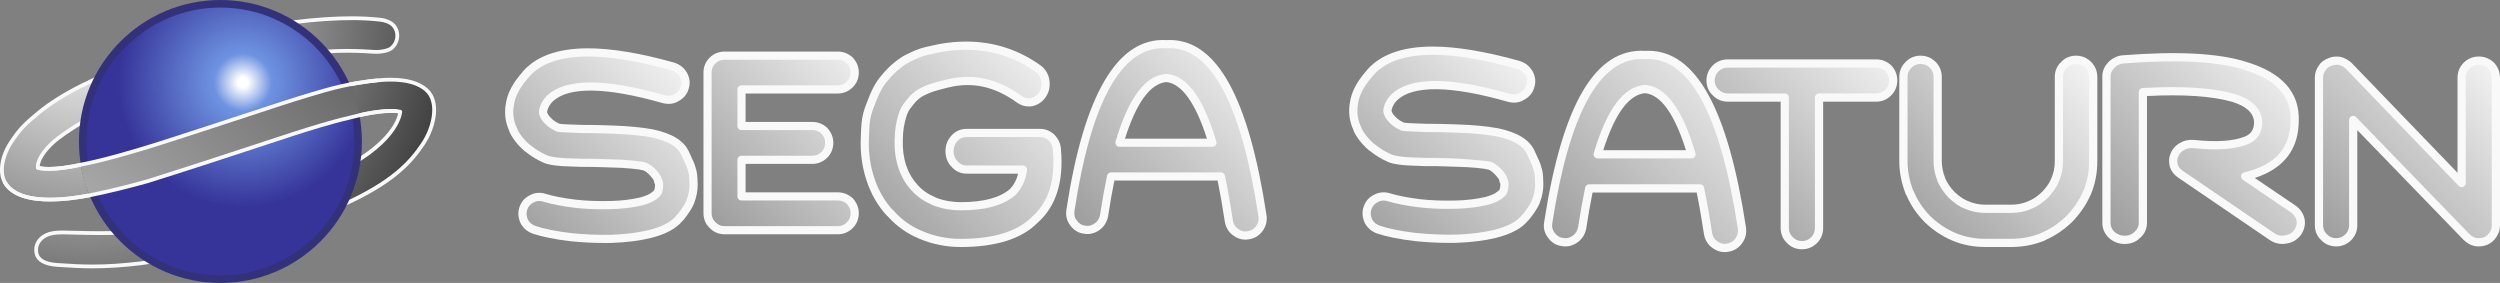<?xml version="1.0" encoding="UTF-8" standalone="no"?>
<!-- Generator: Adobe Illustrator 16.0.3, SVG Export Plug-In . SVG Version: 6.00 Build 0)  -->

<svg
   version="1.1"
   x="0px"
   y="0px"
   width="566.93px"
   height="64.168px"
   viewBox="-110.047 5.731 566.93 64.168"
   enable-background="new -110.047 5.731 566.93 64.168"
   xml:space="preserve"
   id="svg166"
   sodipodi:docname="logo-light.svg"
   inkscape:version="1.1.2 (b8e25be833, 2022-02-05)"
   xmlns:inkscape="http://www.inkscape.org/namespaces/inkscape"
   xmlns:sodipodi="http://sodipodi.sourceforge.net/DTD/sodipodi-0.dtd"
   xmlns="http://www.w3.org/2000/svg"
   xmlns:svg="http://www.w3.org/2000/svg"><rect x="-110.047" y="5.731" width="566.93" height="64.168" fill="#808080" stroke="none"/><defs
   id="defs170" /><sodipodi:namedview
   id="namedview168"
   pagecolor="#ffffff"
   bordercolor="#666666"
   borderopacity="1.0"
   inkscape:pageshadow="2"
   inkscape:pageopacity="0.0"
   inkscape:pagecheckerboard="0"
   showgrid="false"
   inkscape:zoom="1.8661916"
   inkscape:cx="91.898387"
   inkscape:cy="-62.158676"
   inkscape:window-width="1920"
   inkscape:window-height="1017"
   inkscape:window-x="-8"
   inkscape:window-y="-8"
   inkscape:window-maximized="1"
   inkscape:current-layer="g163" />
<g
   id="Ebene_2_1_">
</g>
<g
   id="Ebene_1">
	<title
   id="title3">Sega Saturn Logo</title>
	<g
   id="g163">
		
			<radialGradient
   id="SVGID_1_"
   cx="-90.552"
   cy="191.281"
   r="110.801"
   gradientTransform="matrix(1 0 0 -1 -0.045 199.76)"
   gradientUnits="userSpaceOnUse">
			<stop
   offset="0"
   style="stop-color:#FFFFFF"
   id="stop5" />
			<stop
   offset="1"
   style="stop-color:#000000"
   id="stop7" />
		</radialGradient>
		<path
   fill="url(#SVGID_1_)"
   d="M-96.884,37.078c2.093-1.583,5.084-3.551,8.511-5.267c3.43-1.837,7.289-3.489,11.575-5.143v0.062    c4.225-1.592,8.694-3.062,13.348-4.348c4.716-1.348,9.368-2.45,14.022-3.245c4.714-0.918,9.245-1.471,13.533-1.716    c4.409-0.367,9.435-0.025,10.701,0.062c1.267,0.087,3.075-0.183,3.871-0.795c0.797-0.673,1.225-1.471,1.347-2.449    c0.123-1.042-0.183-1.96-0.794-2.696c-0.674-0.795-2.143-1.284-3.123-1.346c-3.92-0.43-7.654-0.43-12.491-0.124    c-4.533,0.306-9.309,0.918-14.39,1.837c-4.838,0.857-9.738,2.021-14.636,3.368c-4.899,1.348-9.55,2.879-13.96,4.53    c-4.592,1.778-9.555,4.026-12.37,5.452c-2.815,1.425-6.441,3.472-9.506,6c-3.064,2.527-4.362,3.736-6.415,6.918    s-2.524,6.79-1.26,8.951c3.253,5.562,14.854,3.739,19.264,2.882c3.551-0.733,7.898-1.731,13.104-3.199    c3.795-1.163,8.634-2.694,14.511-4.654l14.574-4.775c5.327-1.775,9.673-3.124,13.043-4.042c4.103-1.225,11.39-2.961,15.14-2.281    c-0.188,2.35-3.106,8.643-16.123,14.466c-4.838,2.205-10.225,4.226-16.166,6.185h-0.061c-4.59,1.469-9.305,2.756-14.144,3.919    c-4.715,1.104-9.125,1.899-13.35,2.573l0.062-0.062c-6.645,0.927-16.2,0.102-18.088,0.349c-3.737,0.238-4.646,2.591-4.686,3.612    c-0.04,1.018-0.09,3.406,4.887,3.715c4.978,0.309,9.625,0.721,18.929-0.39c5.774-0.851,9.062-1.53,13.899-2.632h0.062    c5.022-1.225,9.92-2.573,14.696-4.104c6.246-1.958,11.941-4.163,17.021-6.489c11.423-5.124,15.536-9.808,18.213-13.834    c2.678-4.026,3.654-9.559,0.876-12.157c-3.182-2.977-9.235-2.445-11.314-2.248c-2.971,0.283-7.407,0.991-11.876,2.276    c-3.428,0.98-7.839,2.328-13.35,4.166l-14.572,4.775c-5.817,1.899-10.533,3.43-14.267,4.531c-4.96,1.472-9.063,2.573-12.494,3.247    c-7.83,1.803-10.348,0.794-10.348,0.794C-101.584,41.509-98.977,38.66-96.884,37.078z"
   id="path10" />
		<path
   fill="#333333"
   d="M-89.039,66.582c-2.612,0-4.834-0.14-6.982-0.277l-0.958-0.06c-5.437-0.338-5.325-3.213-5.288-4.158    c0.05-1.282,1.178-3.774,5.086-4.023c0.244-0.033,0.653-0.049,1.261-0.049c0.772,0,1.793,0.027,2.976,0.058    c1.584,0.042,3.554,0.094,5.569,0.094c3.388,0,6.086-0.147,8.25-0.449c0.07-0.009,0.137-0.001,0.2,0.02    c4.92-0.79,9.074-1.593,13.05-2.524c5.12-1.231,9.737-2.51,14.11-3.91c0.04-0.013,0.082-0.02,0.123-0.021    c6.267-2.067,11.52-4.079,16.057-6.146c11.518-5.152,15.31-10.859,15.822-13.718c-0.443-0.056-0.946-0.084-1.499-0.084    c-3.648,0-9.128,1.248-13.042,2.416c-3.333,0.908-7.713,2.266-13.029,4.037l-14.577,4.777c-5.071,1.692-9.957,3.259-14.519,4.657    c-4.407,1.243-8.703,2.291-13.142,3.208c-3.388,0.658-6.46,0.992-9.137,0.992c-5.439,0-9-1.372-10.583-4.077    c-1.363-2.331-0.854-6.107,1.27-9.398c2.082-3.228,3.438-4.488,6.502-7.016c2.497-2.059,5.721-4.095,9.584-6.052    c2.685-1.359,7.712-3.65,12.409-5.468c4.615-1.729,9.324-3.256,14.001-4.544c5.355-1.472,10.155-2.576,14.674-3.377    c5.152-0.931,9.875-1.534,14.437-1.842c2.309-0.146,4.304-0.217,6.101-0.217c2.25,0,4.365,0.112,6.466,0.342    c1.083,0.068,2.658,0.615,3.402,1.494c0.717,0.863,1.025,1.907,0.893,3.022c-0.138,1.102-0.627,1.993-1.496,2.726    c-0.941,0.726-2.879,0.985-4.175,0.896c-0.822-0.057-3.321-0.228-6.196-0.228c-1.632,0-3.126,0.056-4.441,0.165    c-4.425,0.253-8.958,0.828-13.487,1.709c-4.464,0.763-9.036,1.821-13.986,3.236c-4.498,1.243-8.976,2.701-13.315,4.337    c-0.07,0.026-0.145,0.035-0.217,0.022c-4.686,1.814-8.283,3.417-11.306,5.036c-3.961,1.983-6.997,4.128-8.455,5.231    c-2.085,1.577-4.284,4.076-4.419,6.008c0.336,0.074,1.003,0.178,2.087,0.178c2.064,0,4.666-0.359,7.733-1.064    c3.173-0.624,7.014-1.622,12.468-3.24c3.711-1.095,8.448-2.632,14.255-4.527L-49.929,30c4.874-1.625,9.371-3.028,13.366-4.17    c5.406-1.554,10.16-2.119,11.953-2.291c0.577-0.055,1.774-0.168,3.149-0.168c3.845,0,6.704,0.851,8.499,2.529    c3.058,2.862,1.864,8.683-0.813,12.707c-2.825,4.246-7.008,8.88-18.395,13.987c-5.313,2.432-11.056,4.622-17.068,6.507    c-4.572,1.465-9.389,2.81-14.724,4.11c-0.033,0.009-0.067,0.013-0.101,0.013h-0.015c-5.003,1.14-8.206,1.791-13.885,2.627    C-82.146,66.35-85.662,66.582-89.039,66.582z M-95.92,58.869c-0.562,0-0.948,0.015-1.179,0.045    c-3.328,0.213-4.274,2.189-4.314,3.206c-0.037,0.969-0.116,2.985,4.486,3.27l0.959,0.062c2.135,0.136,4.342,0.276,6.928,0.276    c3.342,0,6.827-0.231,10.964-0.725c5.657-0.833,8.847-1.484,13.854-2.625c0.031-0.007,0.063-0.01,0.095-0.01h0.011    c5.295-1.292,10.076-2.627,14.618-4.083c5.981-1.875,11.691-4.052,16.974-6.471c11.192-5.02,15.282-9.542,18.035-13.682    c2.517-3.784,3.557-9.16,0.941-11.608c-1.631-1.525-4.293-2.299-7.914-2.299c-1.335,0-2.506,0.112-3.068,0.165    c-1.769,0.169-6.461,0.727-11.798,2.261c-3.984,1.139-8.47,2.538-13.333,4.16l-14.575,4.776    c-5.814,1.898-10.557,3.438-14.279,4.535c-5.48,1.626-9.345,2.63-12.532,3.256c-3.117,0.717-5.784,1.083-7.912,1.083    c-1.845,0-2.597-0.279-2.677-0.312c-0.155-0.063-0.26-0.21-0.268-0.376c-0.125-2.616,2.934-5.653,4.762-7.036    c1.481-1.12,4.565-3.299,8.578-5.308c3.092-1.656,6.785-3.297,11.612-5.16c0.073-0.028,0.151-0.035,0.225-0.023    c4.293-1.61,8.721-3.049,13.164-4.276c4.978-1.423,9.578-2.487,14.064-3.254c4.557-0.887,9.128-1.467,13.581-1.721    c1.327-0.111,2.844-0.167,4.501-0.167c2.904,0,5.425,0.173,6.253,0.229c0.146,0.01,0.298,0.015,0.456,0.015    c1.267,0,2.581-0.304,3.124-0.722c0.691-0.584,1.073-1.276,1.185-2.164c0.103-0.874-0.138-1.695-0.7-2.37    c-0.56-0.661-1.901-1.134-2.82-1.192c-3.794-0.416-7.257-0.452-12.438-0.124c-4.528,0.306-9.219,0.904-14.341,1.831    c-4.495,0.796-9.269,1.895-14.598,3.359c-4.652,1.281-9.337,2.8-13.924,4.519c-4.665,1.806-9.66,4.082-12.326,5.432    c-3.807,1.928-6.979,3.93-9.427,5.949c-3.053,2.519-4.302,3.68-6.328,6.82c-1.922,2.98-2.436,6.476-1.25,8.503    c1.418,2.425,4.73,3.654,9.844,3.654c2.622,0,5.639-0.328,8.969-0.975c4.414-0.912,8.69-1.955,13.069-3.191    c4.546-1.393,9.425-2.958,14.492-4.648l14.576-4.776c5.329-1.776,9.726-3.139,13.063-4.048c1.917-0.572,8.57-2.449,13.276-2.449    c0.778,0,1.469,0.053,2.053,0.16c0.216,0.04,0.368,0.236,0.35,0.455c-0.063,0.796-1.062,7.972-16.374,14.822    c-4.579,2.086-9.88,4.116-16.206,6.2c-0.042,0.014-0.084,0.021-0.129,0.021c-4.375,1.398-8.991,2.677-14.109,3.907    c-4.071,0.953-8.324,1.772-13.383,2.58c-0.075,0.013-0.152,0.004-0.222-0.023c-2.155,0.282-4.807,0.42-8.093,0.42    c-2.026,0-4.003-0.052-5.593-0.095C-94.141,58.896-95.153,58.869-95.92,58.869z"
   id="path12"
   style="fill:#f9f9f9" />
		<g
   id="Ebene_2">
			<g
   id="g27">
				
					<radialGradient
   id="SVGID_2_"
   cx="-54.785"
   cy="815.398"
   r="28.279"
   gradientTransform="matrix(1 0 0 1 -0.18 -790.961)"
   gradientUnits="userSpaceOnUse">
					<stop
   offset="0.04"
   style="stop-color:#FFFFFF"
   id="stop14" />
					<stop
   offset="0.04"
   style="stop-color:#FFFFFF"
   id="stop16" />
					<stop
   offset="0.23"
   style="stop-color:#6E93E1"
   id="stop18" />
					<stop
   offset="1"
   style="stop-color:#363499"
   id="stop20" />
				</radialGradient>
				<circle
   fill="url(#SVGID_2_)"
   cx="-60.065"
   cy="37.815"
   r="31.229"
   id="circle23" />
				<path
   fill="#33317A"
   d="M-60.065,69.899c-17.691,0-32.083-14.393-32.083-32.084c0-17.692,14.393-32.084,32.083-32.084      S-27.98,20.124-27.98,37.815C-27.98,55.506-42.374,69.899-60.065,69.899z M-60.065,7.442c-16.748,0-30.373,13.625-30.373,30.374      c0,16.748,13.625,30.373,30.373,30.373c16.748,0,30.373-13.625,30.373-30.373C-29.692,21.066-43.317,7.442-60.065,7.442z"
   id="path25" />
			</g>
		</g>
		<g
   id="Ebene_4">
			
				<radialGradient
   id="SVGID_3_"
   cx="-140.028"
   cy="512.749"
   r="244.988"
   gradientTransform="matrix(1 0 0 1 -0.09 -395.481)"
   gradientUnits="userSpaceOnUse">
				<stop
   offset="0"
   style="stop-color:#FFFFFF"
   id="stop30" />
				<stop
   offset="1"
   style="stop-color:#000000"
   id="stop32" />
			</radialGradient>
			<path
   fill="url(#SVGID_3_)"
   d="M-89.657,50.012c3.551-0.733,7.898-1.731,13.104-3.199c3.795-1.163,14.511-4.654,14.511-4.654     l14.574-4.775c5.327-1.775,9.673-3.124,13.043-4.042c0,0,5.039-1.327,5.895-1.48c-0.306-3.179-2.131-7.001-2.131-7.001     c-1.84,0.356-3.809,0.811-5.785,1.379c-3.428,0.98-7.839,2.328-13.35,4.165l-14.572,4.775c-5.817,1.899-10.533,3.43-14.267,4.531     c-7.69,2.397-12.921,3.343-13.128,3.389C-91.764,43.1-91.07,47.655-89.657,50.012z"
   id="path35" />
		</g>
		<g
   id="Ebene_3">
			<g
   id="g40">
				<path
   fill="#333333"
   d="M-98.956,44.459c-1.863,0-2.623-0.288-2.68-0.311c-0.219-0.088-0.326-0.337-0.238-0.556      c0.087-0.22,0.337-0.326,0.556-0.238c0.021,0.007,2.563,0.919,10.093-0.813c3.173-0.623,7.014-1.622,12.468-3.24      c3.712-1.095,8.448-2.632,14.255-4.528l14.571-4.774c4.874-1.625,9.372-3.029,13.367-4.17c5.406-1.554,10.16-2.119,11.953-2.29      c0.232-0.019,0.444,0.15,0.466,0.385c0.022,0.235-0.15,0.444-0.385,0.466c-1.769,0.168-6.461,0.727-11.798,2.261      c-3.984,1.138-8.47,2.538-13.333,4.16l-14.575,4.776c-5.814,1.898-10.557,3.437-14.279,4.535      c-5.48,1.626-9.345,2.63-12.532,3.256C-94.751,44.23-97.292,44.459-98.956,44.459z"
   id="path38"
   style="fill:#f9f9f9" />
			</g>
			<g
   id="g44">
				<path
   fill="#333333"
   d="M-98.664,51.409c-4.477,0-8.793-0.929-10.627-4.063c-0.119-0.204-0.05-0.466,0.153-0.585      c0.203-0.119,0.466-0.05,0.585,0.153c2.895,4.95,13.029,3.802,18.813,2.679c4.415-0.912,8.691-1.956,13.069-3.191      c3.739-1.146,14.388-4.615,14.495-4.649l14.573-4.775c5.329-1.776,9.725-3.139,13.063-4.048c0.017-0.005,2.057-0.577,5.91-1.483      c3.625-0.854,6.6-1.168,8.604-0.911c0.235,0.03,0.4,0.245,0.37,0.479c-0.03,0.234-0.244,0.4-0.479,0.37      c-1.327-0.172-3.844-0.154-8.299,0.895c-3.833,0.902-5.858,1.47-5.878,1.475c-3.327,0.906-7.708,2.264-13.024,4.036      l-14.574,4.777c-0.108,0.035-10.763,3.506-14.519,4.657c-4.407,1.243-8.703,2.291-13.142,3.208      C-92.095,50.921-95.422,51.409-98.664,51.409z"
   id="path42"
   style="fill:#f9f9f9" />
			</g>
		</g>
		<g
   id="g93">
			<g
   id="g75">
				
					<linearGradient
   id="SVGID_4_"
   gradientUnits="userSpaceOnUse"
   x1="5.563"
   y1="-255.808"
   x2="46.188"
   y2="-215.183"
   gradientTransform="matrix(1 0 0 -1 -0.135 -195.721)">
					<stop
   offset="0"
   style="stop-color:#999999"
   id="stop47" />
					<stop
   offset="0.98"
   style="stop-color:#F3F3F3"
   id="stop49" />
				</linearGradient>
				<path
   fill="url(#SVGID_4_)"
   d="M44.927,22.673c-0.573-0.956-1.348-1.531-2.308-1.849c-17.517-4.916-28.813-4.21-33.816,2.236      c-1.798,2.107-2.889,4.15-3.21,6.255c-0.387,2.105-0.13,4.085,0.832,6.002H6.359c0.708,1.465,1.798,2.805,3.211,4.02h0.064      c1.155,0.956,2.373,1.724,3.785,2.364c0.96,0.509,3.209,0.828,6.801,0.891c0.708,0.065,2.056,0.065,4.107,0.065      c1.797,0.065,3.211,0.065,4.235,0.127h0.065c3.209,0.066,6.467,0.377,7.51,0.7c1.039,0.326,2.868,2.22,3.011,3.07      c0.148,0.842,0,0,0,0c0.194,0.508,0.387,0.645,0.204,1.937c-0.188,1.292-0.584,1.062-1.099,1.701v-0.068      c-0.58,0.511-1.541,0.893-2.888,1.279c-1.922,0.451-4.236,0.767-6.93,0.831c-2.696,0.064-5.39,0-8.149-0.319      c-2.631-0.321-4.94-0.771-6.867-1.342c-0.961-0.316-1.987-0.254-2.889,0.258c-0.96,0.447-1.604,1.212-1.923,2.233      c-0.321,0.956-0.192,1.977,0.253,2.934c0.516,0.892,1.288,1.529,2.249,1.853c2.309,0.762,5.068,1.271,8.277,1.659      c3.147,0.318,6.223,0.447,9.305,0.381c3.339-0.129,6.227-0.508,8.6-1.083c3.335-0.833,5.648-2.109,6.866-3.768h0.064      c1.025-1.28,1.794-2.431,2.244-3.453v-0.065c0.516-1.272,0.772-2.552,0.772-3.889v-0.131c-0.064-0.956,0.017-2.356-0.497-3.698      c-0.193-0.7-0.381-1.087-1.413-3.317c-1.035-2.223-3.42-3.646-7.592-4.537h-0.063c-2.054-0.386-5.005-0.705-8.79-0.831      c-1.09-0.066-2.567-0.066-4.492-0.131c-1.923,0-3.27,0-3.979-0.064c-2.052-0.06-3.399-0.127-3.913-0.252      c-0.708-0.321-1.348-0.703-1.863-1.15c-0.574-0.511-1.025-1.021-1.283-1.529v-0.066c-0.259-0.382-0.323-0.831-0.194-1.28      c0.194-0.829,0.644-1.719,1.477-2.551c3.849-3.701,12.449-3.701,25.86,0.129c1.031,0.253,1.992,0.192,2.888-0.382      c0.966-0.508,1.605-1.277,1.863-2.298C45.571,24.593,45.444,23.632,44.927,22.673z"
   id="path52" />
				
					<linearGradient
   id="SVGID_5_"
   gradientUnits="userSpaceOnUse"
   x1="48.721"
   y1="-252.367"
   x2="88.273"
   y2="-212.815"
   gradientTransform="matrix(1 0 0 -1 -0.135 -195.721)">
					<stop
   offset="0"
   style="stop-color:#999999"
   id="stop54" />
					<stop
   offset="0.98"
   style="stop-color:#F3F3F3"
   id="stop56" />
				</linearGradient>
				<path
   fill="url(#SVGID_5_)"
   d="M82.685,19.437c-0.772-0.703-1.669-1.086-2.759-1.086h-25.67c-1.026,0-1.988,0.384-2.696,1.086      c-0.769,0.763-1.153,1.662-1.153,2.745v31.921c0,1.021,0.386,1.982,1.153,2.682c0.708,0.772,1.668,1.151,2.696,1.151h25.67      c1.09,0,1.987-0.381,2.759-1.151c0.705-0.7,1.091-1.661,1.091-2.682c0-1.088-0.386-1.978-1.091-2.749      c-0.772-0.7-1.669-1.086-2.759-1.086H58.109v-8.295h16.04c1.09,0,1.987-0.381,2.759-1.149C77.612,40.118,78,39.162,78,38.141      c0-1.084-0.387-1.978-1.092-2.745c-0.772-0.709-1.669-1.09-2.759-1.09h-16.04V26.01h21.816c1.09,0,1.987-0.387,2.759-1.151      c0.705-0.705,1.091-1.593,1.091-2.682C83.775,21.098,83.389,20.2,82.685,19.437z"
   id="path59" />
				
					<linearGradient
   id="SVGID_6_"
   gradientUnits="userSpaceOnUse"
   x1="86.33"
   y1="-256.558"
   x2="129.864"
   y2="-213.023"
   gradientTransform="matrix(1 0 0 -1 -0.135 -195.721)">
					<stop
   offset="0"
   style="stop-color:#999999"
   id="stop61" />
					<stop
   offset="0.98"
   style="stop-color:#F3F3F3"
   id="stop63" />
				</linearGradient>
				<path
   fill="url(#SVGID_6_)"
   d="M127,23.954c-0.189-1.109-0.768-2.009-1.598-2.63c-7.044-5.06-14.765-6.021-22.228-4.71      c-2.943,0.69-3.896,0.621-7.111,2.215c-3.209,1.588-5.445,4.54-5.445,4.54c-1.536,1.666-2.369,3.699-3.395,6.394      s-1.021,4.032-1.149,7.357c-0.128,3.329,0.317,6.38,1.277,9.286c0.96,2.915,2.433,5.481,4.421,7.629V53.96      c1.921,2.222,4.291,3.947,7.044,5.058c2.754,1.18,5.765,1.805,9.029,1.805c7.684,0,13.262-1.739,16.72-5.2      c4.035-3.533,5.698-8.865,5.059-16.001c-0.064-1.109-0.509-1.946-1.218-2.704c-0.767-0.695-1.599-1.042-2.627-1.042h-16.651      c-1.021,0-1.981,0.412-2.695,1.177c-0.767,0.831-1.151,1.797-1.151,2.979c0,1.109,0.384,2.147,1.151,2.908      c0.714,0.831,1.675,1.245,2.695,1.245h12.813c-0.258,2.08-1.092,3.818-2.374,5.129c-2.496,2.148-6.401,3.187-11.718,3.187      c-2.244,0-4.358-0.414-6.213-1.177l-0.065-0.068c-1.668-0.695-3.074-1.666-4.294-3.051c-1.214-1.315-2.115-2.911-2.689-4.64      c-0.64-1.871-0.897-3.949-0.831-6.167c0.063-2.354,0.321-3.633,0.766-5.224c0.324-1.182,0.833-2.148,1.538-2.911      c0,0,1.146-1.779,3.077-2.74c1.932-0.966,3.33-1.247,5.7-1.872h0.065c5.64-1.385,11.018-0.208,16.208,3.601      c0.893,0.625,1.854,0.831,2.875,0.625c1.028-0.276,1.858-0.833,2.437-1.802C127,26.174,127.193,25.135,127,23.954z"
   id="path66" />
				
					<linearGradient
   id="SVGID_7_"
   gradientUnits="userSpaceOnUse"
   x1="136.455"
   y1="-258.244"
   x2="179.076"
   y2="-215.624"
   gradientTransform="matrix(1 0 0 -1 -0.135 -195.721)">
					<stop
   offset="0"
   style="stop-color:#999999"
   id="stop68" />
					<stop
   offset="0.98"
   style="stop-color:#F3F3F3"
   id="stop70" />
				</linearGradient>
				<path
   fill="url(#SVGID_7_)"
   d="M175.494,57.627c0.642-0.893,0.895-1.784,0.769-2.871c-4.042-26.623-11.292-39.648-21.816-39.008      c-10.519-0.64-17.839,11.939-21.755,37.729c-0.131,1.021,0.066,1.979,0.71,2.813c0.64,0.891,1.473,1.4,2.499,1.531      c1.029,0.187,1.99-0.069,2.888-0.709c0.832-0.637,1.351-1.465,1.542-2.491c0.481-3.203,1.011-6.163,1.58-8.874h0.021h24.894      c0.647,3.069,1.25,6.45,1.803,10.146c0.192,1.021,0.643,1.854,1.539,2.494c0.832,0.64,1.797,0.891,2.824,0.698      C174.017,58.97,174.85,58.46,175.494,57.627z M143.818,38.095c2.808-9.447,6.36-14.34,10.625-14.684      c4.137,0.339,7.647,5.237,10.461,14.684H143.818z"
   id="path73" />
			</g>
			<g
   id="g79">
				<path
   fill="#484848"
   d="M27.128,60.833c-2.597,0-5.159-0.132-7.835-0.402c-3.583-0.432-6.271-0.974-8.474-1.702      c-1.18-0.396-2.131-1.18-2.759-2.268c-0.61-1.301-0.712-2.552-0.33-3.691c0.393-1.261,1.229-2.228,2.411-2.778      c0.986-0.566,2.328-0.708,3.567-0.297c1.839,0.544,4.099,0.986,6.69,1.303c2.465,0.285,5.179,0.377,8.014,0.313      c2.437-0.058,4.705-0.329,6.742-0.807c1.293-0.372,2.073-0.705,2.487-1.073c0.052-0.046,0.11-0.085,0.168-0.118      c0.126-0.119,0.24-0.206,0.333-0.277c0.173-0.132,0.221-0.167,0.293-0.676c0.063-0.432,0.076-0.677,0.059-0.848      c-0.021-0.026-0.041-0.054-0.059-0.083l0,0c-0.002,0-0.002-0.003-0.002-0.003v-0.001c0,0,0,0-0.002-0.001      c0.002,0-0.001-0.001-0.001-0.001c0-0.001,0-0.001,0-0.001L38.43,47.42c0,0,0,0-0.001-0.001c0,0,0,0,0-0.001l0,0      c-0.06-0.098-0.104-0.208-0.126-0.327l-0.062-0.354c-0.002-0.01-0.003-0.02-0.006-0.029c-0.115-0.484-1.614-2.1-2.375-2.34      c-0.845-0.262-3.861-0.588-7.253-0.657c-0.662-0.035-1.342-0.05-2.14-0.069c-0.648-0.014-1.373-0.03-2.172-0.059      c-2.031,0.005-3.408,0.001-4.159-0.069c-3.644-0.062-6.005-0.388-7.15-0.995c-1.348-0.608-2.605-1.384-3.789-2.344      c-0.086-0.035-0.166-0.08-0.229-0.135c-1.537-1.32-2.694-2.774-3.441-4.318c-0.049-0.102-0.078-0.209-0.088-0.317      c-0.917-1.985-1.164-4.033-0.755-6.254c0.333-2.192,1.454-4.389,3.417-6.689c2.964-3.82,8.083-5.774,15.188-5.774      c5.311,0,11.9,1.093,19.581,3.248c1.267,0.419,2.186,1.156,2.851,2.264c0.678,1.254,0.805,2.469,0.401,3.647      c-0.294,1.182-1.1,2.182-2.306,2.818c-0.627,0.404-1.401,0.63-2.229,0.63l0,0c-0.415,0-0.855-0.058-1.312-0.169      c-12.916-3.688-21.432-3.79-24.998-0.361c-0.626,0.626-1.041,1.335-1.217,2.094c-0.067,0.236-0.043,0.401,0.058,0.55      c0.062,0.093,0.106,0.195,0.133,0.302c0.2,0.333,0.535,0.711,0.998,1.123c0.395,0.343,0.915,0.667,1.543,0.96      c0.649,0.122,2.734,0.183,3.645,0.209c0.724,0.064,2.079,0.064,3.953,0.064c0.848,0.028,1.583,0.044,2.241,0.058      c0.907,0.02,1.672,0.037,2.309,0.075c3.462,0.114,6.527,0.403,8.837,0.833c0.057,0.002,0.116,0.009,0.153,0.016      c4.46,0.953,7.079,2.559,8.237,5.052l0.197,0.428c0.884,1.909,1.069,2.307,1.269,3.034c0.433,1.118,0.47,2.302,0.501,3.251      c0.006,0.226,0.014,0.438,0.027,0.63l0.002,0.193c0,1.414-0.26,2.764-0.793,4.12c-0.014,0.077-0.032,0.151-0.057,0.208      c-0.465,1.05-1.239,2.246-2.369,3.657c-0.063,0.077-0.133,0.143-0.214,0.194c-1.39,1.735-3.814,3.043-7.215,3.893      c-2.509,0.609-5.464,0.982-8.789,1.111C28.183,60.828,27.655,60.833,27.128,60.833z M12.241,51.305      c-0.444,0-0.867,0.112-1.253,0.332c-0.782,0.367-1.25,0.913-1.497,1.705c-0.294,0.877-0.049,1.715,0.209,2.266      c0.368,0.631,0.955,1.116,1.706,1.368c2.079,0.688,4.652,1.202,8.092,1.618c3.121,0.315,6.127,0.442,9.174,0.375      c3.185-0.123,6.017-0.479,8.4-1.058c3.112-0.778,5.246-1.928,6.34-3.417c0.069-0.094,0.152-0.172,0.247-0.232      c0.896-1.14,1.523-2.101,1.906-2.927c0.012-0.059,0.026-0.114,0.044-0.159c0.474-1.171,0.704-2.33,0.704-3.542v-0.131      c-0.011-0.15-0.019-0.383-0.028-0.632c-0.026-0.854-0.059-1.823-0.408-2.735c-0.183-0.648-0.331-0.973-1.192-2.834l-0.195-0.426      c-0.888-1.909-3.071-3.182-6.871-4.003c-0.045-0.003-0.091-0.007-0.12-0.012c-1.552-0.293-4.314-0.672-8.648-0.815      c-0.641-0.039-1.382-0.055-2.26-0.074c-0.666-0.013-1.409-0.03-2.233-0.058c-1.955,0.008-3.279,0.001-4.03-0.068      c-2.434-0.069-3.508-0.142-4.05-0.274c-0.056-0.014-0.111-0.033-0.163-0.057c-0.831-0.376-1.533-0.812-2.087-1.294      c-0.718-0.638-1.207-1.227-1.501-1.808c-0.029-0.057-0.051-0.114-0.068-0.173c-0.305-0.562-0.374-1.209-0.19-1.848      c0.244-1.055,0.826-2.063,1.712-2.949c4.162-4.001,13.081-4.014,26.768-0.105c0.777,0.189,1.516,0.124,2.136-0.271      c0.817-0.434,1.274-0.992,1.463-1.745c0.256-0.754,0.17-1.452-0.235-2.206c-0.413-0.687-0.986-1.146-1.785-1.411      c-7.478-2.097-13.897-3.167-19.041-3.167c-6.504,0-11.131,1.714-13.753,5.092c-1.76,2.064-2.742,3.959-3.026,5.828      c-0.36,1.962-0.116,3.735,0.743,5.449c0.05,0.098,0.081,0.203,0.093,0.31c0.613,1.158,1.514,2.263,2.682,3.293      c0.074,0.031,0.144,0.071,0.2,0.118c1.116,0.925,2.253,1.634,3.577,2.233c0.542,0.285,2.021,0.731,6.436,0.809      c0.734,0.065,2.069,0.065,4.091,0.065c0.824,0.029,1.54,0.045,2.18,0.059c0.827,0.019,1.53,0.035,2.113,0.07      c3.304,0.066,6.642,0.384,7.791,0.74c1.219,0.383,3.3,2.373,3.624,3.679l0.053,0.125c0.226,0.524,0.358,0.962,0.181,2.217      c-0.168,1.165-0.555,1.542-1.002,1.883c-0.115,0.088-0.198,0.152-0.29,0.268c-0.115,0.142-0.263,0.242-0.429,0.297      c-0.633,0.452-1.523,0.821-2.926,1.224c-2.206,0.517-4.602,0.806-7.164,0.865c-0.614,0.015-1.228,0.023-1.842,0.023      c-2.309,0-4.413-0.113-6.435-0.348c-2.701-0.329-5.062-0.792-7.025-1.374C12.833,51.355,12.535,51.305,12.241,51.305z"
   id="path77"
   style="fill:#f9f9f9" />
			</g>
			<g
   id="g83">
				<path
   fill="#484848"
   d="M79.925,58.861h-25.67c-1.32,0-2.519-0.515-3.377-1.45c-0.88-0.799-1.397-1.995-1.397-3.308V22.182      c0-1.317,0.48-2.461,1.428-3.401c0.882-0.875,2.069-1.354,3.347-1.354h25.67c1.275,0,2.413,0.446,3.382,1.326      c0.944,1.019,1.395,2.151,1.395,3.425c0,1.309-0.459,2.432-1.363,3.336c-0.956,0.945-2.103,1.421-3.414,1.421H59.034v6.446      h15.115c1.281,0,2.419,0.448,3.384,1.333c0.943,1.022,1.393,2.157,1.393,3.428c0,1.271-0.484,2.455-1.363,3.336      c-0.952,0.943-2.099,1.42-3.415,1.42H59.034v6.446h20.892c1.271,0,2.408,0.445,3.382,1.325c0.946,1.033,1.395,2.167,1.395,3.436      c0,1.278-0.484,2.464-1.365,3.339C82.391,58.384,81.242,58.861,79.925,58.861z M54.255,19.275c-0.786,0-1.511,0.291-2.045,0.819      c-0.6,0.595-0.879,1.259-0.879,2.088v31.921c0,0.788,0.302,1.498,0.852,1.999c0.569,0.615,1.265,0.91,2.073,0.91h25.67      c0.833,0,1.502-0.281,2.107-0.882c0.528-0.524,0.818-1.245,0.818-2.026c0-0.816-0.269-1.491-0.848-2.125      c-0.577-0.516-1.256-0.785-2.077-0.785H58.109c-0.512,0-0.926-0.414-0.926-0.925v-8.295c0-0.511,0.414-0.925,0.926-0.925h16.04      c0.833,0,1.502-0.279,2.108-0.881c0.525-0.528,0.816-1.249,0.816-2.026c0-0.816-0.268-1.489-0.846-2.121      c-0.573-0.521-1.252-0.79-2.078-0.79h-16.04c-0.512,0-0.926-0.414-0.926-0.925V26.01c0-0.511,0.414-0.925,0.926-0.925h21.816      c0.83,0,1.5-0.281,2.109-0.885c0.549-0.548,0.816-1.211,0.816-2.023c0-0.806-0.276-1.496-0.846-2.113      c-0.577-0.519-1.256-0.789-2.079-0.789H54.255z"
   id="path81"
   style="fill:#f9f9f9" />
			</g>
			<g
   id="g87">
				<path
   fill="#484848"
   d="M107.847,61.746c-3.322,0-6.482-0.633-9.393-1.878c-2.737-1.104-5.148-2.802-7.152-5.043      c-0.075-0.042-0.146-0.095-0.207-0.162c-2.054-2.221-3.61-4.902-4.621-7.968c-1.021-3.09-1.453-6.233-1.322-9.61l0.02-0.542      c0.11-2.946,0.166-4.424,1.189-7.11c1.067-2.801,1.947-4.922,3.579-6.691c0.039-0.059,2.348-3.075,5.714-4.741      c2.6-1.29,3.795-1.538,5.606-1.915c0.5-0.104,1.053-0.219,1.705-0.373c2.104-0.372,4.136-0.555,6.092-0.555      c6.203,0,11.885,1.822,16.884,5.414c1.071,0.799,1.747,1.913,1.972,3.226c0.23,1.414-0.009,2.681-0.711,3.775      c-0.652,1.094-1.659,1.842-2.976,2.194c-0.369,0.077-0.685,0.109-0.992,0.109l0,0c-0.936,0-1.829-0.292-2.653-0.87      c-4.944-3.631-10.092-4.776-15.456-3.46c-0.053,0.012-0.106,0.021-0.161,0.025l-0.871,0.226      c-1.792,0.463-2.978,0.768-4.541,1.55c-1.686,0.839-2.704,2.398-2.714,2.414c-0.028,0.045-0.063,0.088-0.099,0.127      c-0.605,0.655-1.039,1.482-1.325,2.528c-0.44,1.576-0.674,2.78-0.733,5.005c-0.065,2.172,0.199,4.137,0.781,5.844      c0.557,1.671,1.395,3.12,2.496,4.311c1.1,1.25,2.393,2.168,3.969,2.824c0.079,0.034,0.153,0.078,0.221,0.13      c1.723,0.684,3.689,1.044,5.701,1.044c5.09,0,8.83-0.998,11.114-2.963c0.903-0.926,1.54-2.11,1.874-3.503h-11.709      c-1.323,0-2.529-0.556-3.397-1.567c-0.868-0.855-1.374-2.122-1.374-3.51c0-1.409,0.457-2.59,1.398-3.606      c0.885-0.953,2.082-1.474,3.373-1.474h16.651c1.233,0,2.295,0.419,3.248,1.281c0.983,1.046,1.448,2.089,1.521,3.337      c0.663,7.401-1.144,13.046-5.373,16.75C121.595,59.906,115.75,61.746,107.847,61.746z M92.232,53.163      c0.089,0.048,0.17,0.111,0.241,0.192c1.854,2.146,4.106,3.763,6.69,4.804c2.698,1.156,5.613,1.738,8.683,1.738      c7.394,0,12.799-1.659,16.064-4.928c3.859-3.381,5.411-8.361,4.793-15.265c-0.049-0.832-0.348-1.488-0.972-2.154      c-0.56-0.502-1.178-0.75-1.952-0.75h-16.651c-0.771,0-1.488,0.314-2.018,0.882c-0.615,0.667-0.904,1.414-0.904,2.349      c0,0.891,0.313,1.689,0.878,2.25c0.569,0.658,1.258,0.978,2.044,0.978h12.813c0.265,0,0.517,0.113,0.692,0.312      c0.176,0.198,0.259,0.463,0.226,0.726c-0.275,2.227-1.186,4.184-2.631,5.663c-2.725,2.349-6.756,3.464-12.379,3.464      c-2.346,0-4.554-0.419-6.564-1.246c-0.085-0.035-0.164-0.082-0.233-0.139c-1.768-0.763-3.231-1.818-4.468-3.224      c-1.266-1.369-2.236-3.042-2.874-4.958c-0.652-1.911-0.948-4.097-0.877-6.488c0.064-2.4,0.33-3.767,0.799-5.445      c0.353-1.288,0.925-2.377,1.698-3.234c0.254-0.37,1.466-2.036,3.395-2.996c1.739-0.87,3.068-1.212,4.906-1.686l0.972-0.252      c0.06-0.016,0.121-0.025,0.184-0.029c5.858-1.409,11.536-0.139,16.872,3.779c0.498,0.348,1.019,0.522,1.575,0.522l0,0      c0.188,0,0.378-0.02,0.57-0.059c0.801-0.217,1.399-0.656,1.825-1.369c0.47-0.733,0.614-1.541,0.458-2.496      c-0.143-0.832-0.571-1.538-1.239-2.039c-6.149-4.416-13.442-5.957-21.512-4.54c-0.619,0.147-1.186,0.265-1.7,0.372      c-1.729,0.36-2.774,0.578-5.161,1.762c-2.967,1.469-5.099,4.243-5.122,4.271c-1.463,1.596-2.241,3.474-3.264,6.163      c-0.916,2.401-0.961,3.607-1.07,6.521l-0.021,0.543c-0.121,3.153,0.282,6.084,1.231,8.96      C89.122,48.817,90.467,51.187,92.232,53.163z"
   id="path85"
   style="fill:#f9f9f9" />
			</g>
			<g
   id="g91">
				<path
   fill="#484848"
   d="M172.32,60.074L172.32,60.074c-0.969,0-1.908-0.33-2.718-0.953c-1.008-0.718-1.634-1.724-1.885-3.056      c-0.505-3.376-1.056-6.522-1.646-9.393h-23.409c-0.513,2.517-0.989,5.232-1.419,8.087c-0.236,1.276-0.871,2.305-1.894,3.086      c-1.151,0.823-2.348,1.116-3.615,0.884c-1.238-0.155-2.292-0.797-3.086-1.9c-0.745-0.963-1.047-2.139-0.876-3.469      c3.983-26.239,11.606-39.203,22.73-38.536c0.152-0.016,0.415-0.024,0.677-0.024c10.735,0,17.929,13.024,21.996,39.816      c0.155,1.333-0.142,2.452-0.931,3.55c-0.841,1.086-1.895,1.696-3.153,1.838C172.877,60.047,172.597,60.074,172.32,60.074z       M141.91,44.822h24.914c0.438,0,0.814,0.307,0.904,0.734c0.656,3.101,1.265,6.533,1.813,10.2      c0.158,0.828,0.519,1.417,1.162,1.878c0.67,0.515,1.369,0.687,2.116,0.541c0.819-0.095,1.433-0.456,1.943-1.114      c0.498-0.695,0.679-1.36,0.581-2.198c-3.939-25.943-10.973-38.811-20.84-38.192c-0.349-0.014-0.583-0.021-0.814-0.021      c-9.602,0-16.359,12.437-20.084,36.966c-0.104,0.815,0.067,1.513,0.527,2.108c0.507,0.704,1.116,1.082,1.885,1.18      c0.213,0.036,0.375,0.051,0.534,0.051c0.581,0,1.137-0.194,1.7-0.597c0.631-0.482,1.021-1.113,1.169-1.906      c0.471-3.138,1.006-6.141,1.584-8.895C141.095,45.129,141.473,44.822,141.91,44.822z M164.904,39.02h-21.086      c-0.294,0-0.568-0.138-0.742-0.372c-0.176-0.234-0.229-0.537-0.146-0.816c2.955-9.942,6.696-14.96,11.438-15.343      c0.047-0.003,0.099-0.003,0.149,0c4.623,0.379,8.311,5.397,11.273,15.343c0.083,0.28,0.028,0.582-0.146,0.816      C165.473,38.882,165.198,39.02,164.904,39.02z M145.068,37.17h18.584c-2.563-8.062-5.737-12.487-9.212-12.831      C150.81,24.688,147.659,29.002,145.068,37.17z"
   id="path89"
   style="fill:#f9f9f9" />
			</g>
		</g>
		<g
   id="g161">
			
				<linearGradient
   id="SVGID_8_"
   gradientUnits="userSpaceOnUse"
   x1="196.219"
   y1="-256.54"
   x2="237.957"
   y2="-214.802"
   gradientTransform="matrix(1 0 0 -1 -0.135 -195.721)">
				<stop
   offset="0"
   style="stop-color:#999999"
   id="stop95" />
				<stop
   offset="0.98"
   style="stop-color:#F3F3F3"
   id="stop97" />
			</linearGradient>
			<path
   fill="url(#SVGID_8_)"
   d="M236.675,22.332c-0.578-0.964-1.358-1.543-2.328-1.865c-17.665-4.957-29.056-4.249-34.102,2.255     c-1.813,2.123-2.913,4.183-3.238,6.308c-0.39,2.123-0.13,4.117,0.84,6.05h-0.065c0.714,1.48,1.814,2.829,3.238,4.054h0.064     c1.163,0.964,2.394,1.738,3.818,2.383c0.969,0.517,3.236,0.838,6.857,0.901c0.716,0.063,2.075,0.063,4.141,0.063     c1.815,0.066,3.239,0.066,4.272,0.132h0.065c3.236,0.067,6.521,0.379,7.574,0.703c1.047,0.333,2.895,2.241,3.038,3.099     c0.149,0.853,0,0,0,0c0.193,0.513,0.391,0.648,0.202,1.951c-0.188,1.309-0.589,1.073-1.107,1.718v-0.065     c-0.585,0.512-1.555,0.895-2.913,1.287c-1.938,0.452-4.271,0.773-6.99,0.836c-2.719,0.069-5.435,0-8.218-0.319     c-2.65-0.323-4.979-0.774-6.922-1.354c-0.972-0.321-2.005-0.252-2.913,0.258c-0.972,0.455-1.619,1.221-1.94,2.251     c-0.323,0.964-0.193,1.994,0.255,2.958c0.521,0.901,1.299,1.546,2.269,1.87c2.326,0.77,5.11,1.286,8.349,1.675     c3.171,0.319,6.273,0.45,9.381,0.385c3.368-0.129,6.28-0.517,8.674-1.096c3.36-0.84,5.695-2.123,6.924-3.798h0.065     c1.035-1.288,1.81-2.451,2.265-3.48v-0.066c0.52-1.286,0.778-2.572,0.778-3.924v-0.129c-0.064-0.964,0.02-2.374-0.5-3.731     c-0.195-0.707-0.386-1.096-1.424-3.341c-1.046-2.245-3.452-3.681-7.657-4.578h-0.066c-2.068-0.39-5.046-0.708-8.861-0.836     c-1.101-0.063-2.588-0.063-4.531-0.133c-1.939,0-3.298,0-4.013-0.065c-2.068-0.058-3.428-0.128-3.946-0.253     c-0.714-0.327-1.358-0.711-1.879-1.16c-0.58-0.514-1.034-1.03-1.294-1.542v-0.066c-0.261-0.386-0.323-0.836-0.194-1.288     c0.194-0.836,0.649-1.736,1.488-2.572c3.883-3.736,12.555-3.736,26.077,0.131c1.041,0.253,2.01,0.192,2.913-0.387     c0.975-0.513,1.619-1.291,1.88-2.32C237.324,24.265,237.195,23.296,236.675,22.332z"
   id="path100" />
			
				<linearGradient
   id="SVGID_9_"
   gradientUnits="userSpaceOnUse"
   x1="244.29"
   y1="-261.638"
   x2="289.43"
   y2="-216.497"
   gradientTransform="matrix(1 0 0 -1 -0.135 -195.721)">
				<stop
   offset="0"
   style="stop-color:#999999"
   id="stop102" />
				<stop
   offset="0.98"
   style="stop-color:#F3F3F3"
   id="stop104" />
			</linearGradient>
			<path
   fill="url(#SVGID_9_)"
   d="M247.19,59.911c0.842-0.646,1.362-1.483,1.554-2.513c0.49-3.229,1.023-6.215,1.594-8.944h25.132     c0.654,3.095,1.257,6.504,1.813,10.232c0.194,1.03,0.645,1.87,1.553,2.511c0.841,0.643,1.81,0.902,2.848,0.708     c1.035-0.13,1.875-0.646,2.522-1.479c0.645-0.905,0.906-1.807,0.776-2.898c-4.075-26.844-11.391-39.977-22.002-39.332     c-10.612-0.645-17.925,12.04-21.938,38.046c-0.193,1.03,0.065,1.994,0.71,2.833c0.65,0.904,1.488,1.42,2.528,1.543     C245.381,60.812,246.284,60.557,247.19,59.911z M252.264,40.725c2.835-9.525,6.42-14.456,10.72-14.803     c4.21,0.336,7.739,5.277,10.559,14.803H252.264z"
   id="path107" />
			
				<linearGradient
   id="SVGID_10_"
   gradientUnits="userSpaceOnUse"
   x1="275.256"
   y1="-251.484"
   x2="317.46"
   y2="-209.28"
   gradientTransform="matrix(1 0 0 -1 -0.135 -195.721)">
				<stop
   offset="0"
   style="stop-color:#999999"
   id="stop109" />
				<stop
   offset="0.98"
   style="stop-color:#F3F3F3"
   id="stop111" />
			</linearGradient>
			<path
   fill="url(#SVGID_10_)"
   d="M318.18,21.218c-0.775-0.706-1.684-1.093-2.782-1.093h-33.648c-1.038,0-2.008,0.387-2.722,1.093     c-0.774,0.774-1.163,1.675-1.163,2.769c0,1.03,0.39,1.994,1.163,2.705c0.714,0.778,1.684,1.161,2.722,1.161h12.939v29.609     c0,1.033,0.39,1.999,1.164,2.708c0.714,0.774,1.684,1.16,2.719,1.16c1.104,0,2.009-0.387,2.781-1.16     c0.715-0.709,1.104-1.675,1.104-2.708V27.851h12.94c1.099,0,2.007-0.385,2.781-1.159c0.714-0.711,1.1-1.675,1.1-2.705     C319.28,22.894,318.894,21.993,318.18,21.218z"
   id="path114" />
			
				<linearGradient
   id="SVGID_11_"
   gradientUnits="userSpaceOnUse"
   x1="319.359"
   y1="-255.396"
   x2="362.029"
   y2="-212.727"
   gradientTransform="matrix(1 0 0 -1 -0.135 -195.721)">
				<stop
   offset="0"
   style="stop-color:#999999"
   id="stop116" />
				<stop
   offset="0.98"
   style="stop-color:#F3F3F3"
   id="stop118" />
			</linearGradient>
			<path
   fill="url(#SVGID_11_)"
   d="M363.52,20.449c-0.775-0.774-1.682-1.158-2.783-1.158c-1.035,0-2.004,0.384-2.717,1.158     c-0.776,0.704-1.166,1.673-1.166,2.703v19.117c0,1.485-0.258,2.9-0.836,4.188c-0.52,1.349-1.361,2.445-2.334,3.475     c-1.035,0.964-2.134,1.804-3.491,2.318c-1.293,0.58-2.719,0.834-4.207,0.834h-5.76c-1.487,0-2.847-0.251-4.205-0.834     c-1.359-0.514-2.456-1.354-3.492-2.318c-0.974-1.03-1.749-2.125-2.333-3.414v-0.061c-0.512-1.288-0.836-2.703-0.836-4.188V23.151     c0-1.03-0.391-1.999-1.102-2.703c-0.781-0.774-1.68-1.158-2.782-1.158c-1.032,0-2.008,0.384-2.717,1.158     c-0.78,0.704-1.165,1.673-1.165,2.703v19.117c0,2.516,0.515,4.895,1.425,7.212h0.063c0.906,2.255,2.265,4.183,3.948,5.924     c1.744,1.673,3.688,3.024,5.949,3.993c2.27,0.964,4.663,1.415,7.252,1.415h5.759c2.588,0,4.983-0.451,7.313-1.415h-0.066     c2.263-0.969,4.205-2.32,5.957-3.993c1.678-1.741,3.038-3.669,4.012-5.924v0.066c0.97-2.32,1.427-4.699,1.427-7.278V23.151     C364.622,22.122,364.233,21.152,363.52,20.449z"
   id="path121" />
			
				<linearGradient
   id="SVGID_12_"
   gradientUnits="userSpaceOnUse"
   x1="367.937"
   y1="-257.279"
   x2="410.911"
   y2="-214.305"
   gradientTransform="matrix(1 0 0 -1 -0.135 -195.721)">
				<stop
   offset="0"
   style="stop-color:#999999"
   id="stop123" />
				<stop
   offset="0.98"
   style="stop-color:#F3F3F3"
   id="stop125" />
			</linearGradient>
			<path
   fill="url(#SVGID_12_)"
   d="M368.735,20.487c-0.686,0.704-1.099,1.534-1.099,2.554v33.25c0,1.02,0.413,1.979,1.168,2.685     c0.828,0.764,1.861,1.149,2.961,1.149c1.168,0,2.131-0.385,2.89-1.149c0.829-0.706,1.238-1.665,1.238-2.685V26.621     c8.881-0.508,15.687-0.061,20.435,1.281c3.579,1.085,5.506,2.875,5.709,5.37c0.07,1.981-0.754,3.39-2.476,4.225     c-2.755,1.151-6.814,1.47-12.176,0.892c-0.964-0.066-1.792,0.065-2.619,0.574c-0.826,0.445-1.377,1.085-1.721,1.92     c-0.345,0.767-0.345,1.593-0.136,2.427c0.273,0.835,0.828,1.47,1.586,1.98l20.647,14.067c0.894,0.631,1.923,0.892,3.027,0.701     c1.169-0.13,2.064-0.64,2.751-1.54c0.621-0.83,0.896-1.789,0.761-2.811c-0.209-1.088-0.761-1.916-1.655-2.558l-10.941-7.417     c1.586-0.379,2.958-0.834,4.131-1.404c4.681-2.18,7.022-5.881,7.095-11.063c0.272-6.134-3.583-10.354-11.422-12.66     c-6.127-1.916-15.282-2.366-27.462-1.404C370.393,19.27,369.498,19.715,368.735,20.487z"
   id="path128" />
			
				<linearGradient
   id="SVGID_13_"
   gradientUnits="userSpaceOnUse"
   x1="414.898"
   y1="-256.934"
   x2="456.637"
   y2="-215.196"
   gradientTransform="matrix(1 0 0 -1 -0.135 -195.721)">
				<stop
   offset="0"
   style="stop-color:#999999"
   id="stop130" />
				<stop
   offset="0.98"
   style="stop-color:#F3F3F3"
   id="stop132" />
			</linearGradient>
			<path
   fill="url(#SVGID_13_)"
   d="M416.539,21.152c-0.456,0.646-0.71,1.356-0.71,2.189v33.478c0,1.032,0.385,1.999,1.162,2.703     c0.711,0.774,1.681,1.159,2.718,1.159c1.101,0,2.005-0.384,2.779-1.159c0.713-0.704,1.103-1.67,1.103-2.703V32.939l25.688,26.521     c0.585,0.577,1.227,0.966,2.01,1.156c0.774,0.129,1.485,0.063,2.262-0.19c0.716-0.327,1.293-0.774,1.75-1.48     c0.454-0.645,0.648-1.354,0.648-2.128V23.341c0-1.093-0.39-1.994-1.105-2.768c-0.775-0.704-1.677-1.097-2.78-1.097     c-1.034,0-2.003,0.394-2.718,1.097c-0.775,0.774-1.164,1.675-1.164,2.768v23.885l-25.623-26.587     c-0.585-0.512-1.23-0.897-2.01-1.095c-0.773-0.125-1.553-0.063-2.262,0.26C417.572,20.06,416.929,20.512,416.539,21.152z"
   id="path135" />
			<g
   id="g139">
				<path
   fill="#484848"
   d="M218.742,60.814c-2.61,0-5.198-0.133-7.915-0.405c-3.6-0.434-6.31-0.979-8.548-1.718      c-1.186-0.396-2.146-1.188-2.782-2.29c-0.615-1.311-0.718-2.572-0.331-3.721c0.391-1.265,1.234-2.239,2.427-2.798      c1.014-0.571,2.363-0.71,3.602-0.299c1.838,0.548,4.116,0.993,6.744,1.313c2.522,0.29,5.25,0.382,8.08,0.313      c2.445-0.057,4.733-0.33,6.802-0.812c0.864-0.251,1.978-0.613,2.51-1.08c0.052-0.044,0.104-0.081,0.159-0.112      c0.131-0.125,0.248-0.215,0.347-0.289c0.173-0.131,0.221-0.167,0.294-0.683c0.063-0.434,0.076-0.681,0.062-0.853      c-0.097-0.119-0.165-0.263-0.193-0.425l-0.063-0.359c-0.002-0.01-0.003-0.019-0.004-0.028c-0.12-0.487-1.633-2.118-2.4-2.362      c-0.85-0.261-3.891-0.59-7.312-0.661c-0.682-0.038-1.38-0.053-2.202-0.072c-0.643-0.015-1.358-0.032-2.148-0.06      c-2.052,0.005-3.434,0.001-4.19-0.067c-3.68-0.062-6.063-0.392-7.215-1.005c-1.361-0.615-2.628-1.397-3.822-2.364      c-0.086-0.037-0.165-0.083-0.229-0.137c-1.553-1.334-2.719-2.8-3.47-4.356c-0.049-0.101-0.079-0.208-0.089-0.317      c-0.924-2.002-1.174-4.069-0.763-6.306c0.337-2.211,1.466-4.427,3.445-6.746c2.988-3.853,8.15-5.824,15.314-5.824      c5.356,0,12.001,1.104,19.749,3.277c1.278,0.423,2.204,1.166,2.877,2.282c0.679,1.261,0.811,2.485,0.408,3.677      c-0.3,1.197-1.111,2.206-2.328,2.847c-0.633,0.409-1.412,0.636-2.25,0.636l0,0c-0.422,0-0.853-0.054-1.318-0.168      c-13.027-3.722-21.615-3.825-25.21-0.365c-0.633,0.63-1.048,1.344-1.228,2.112c-0.066,0.236-0.043,0.403,0.061,0.555      c0.06,0.091,0.106,0.192,0.131,0.298c0.204,0.34,0.543,0.72,1.008,1.132c0.397,0.345,0.924,0.672,1.558,0.968      c0.677,0.126,2.84,0.187,3.676,0.211c0.73,0.066,2.095,0.066,3.985,0.066c0.911,0.031,1.694,0.049,2.392,0.064      c0.854,0.018,1.583,0.035,2.193,0.07c3.508,0.118,6.597,0.407,8.915,0.839c0.056,0.002,0.115,0.009,0.154,0.017      c4.495,0.959,7.135,2.578,8.307,5.096l0.205,0.444c0.888,1.914,1.071,2.312,1.272,3.043c0.438,1.132,0.476,2.326,0.506,3.284      c0.009,0.227,0.013,0.439,0.025,0.633c0.003,0.021,0.003,0.171,0.003,0.191c0,1.424-0.263,2.786-0.8,4.157      c-0.014,0.077-0.032,0.151-0.058,0.21c-0.471,1.063-1.253,2.27-2.391,3.687c-0.062,0.078-0.135,0.143-0.215,0.196      c-1.399,1.748-3.846,3.067-7.275,3.923c-2.552,0.619-5.532,0.996-8.864,1.124C219.796,60.809,219.27,60.814,218.742,60.814z       M203.717,51.207c-0.45,0-0.877,0.112-1.272,0.333c-0.786,0.371-1.257,0.921-1.506,1.715c-0.296,0.885-0.048,1.73,0.211,2.286      c0.373,0.639,0.964,1.127,1.719,1.38c2.112,0.698,4.708,1.217,8.164,1.634c3.167,0.318,6.193,0.438,9.251,0.378      c3.191-0.123,6.049-0.482,8.473-1.07c3.139-0.785,5.291-1.944,6.393-3.443c0.069-0.095,0.154-0.174,0.251-0.235      c0.903-1.144,1.534-2.112,1.92-2.949c0.012-0.06,0.027-0.116,0.046-0.16c0.478-1.186,0.711-2.354,0.711-3.575      c-0.013-0.28-0.021-0.516-0.028-0.765c-0.027-0.862-0.059-1.838-0.413-2.763c-0.183-0.651-0.331-0.977-1.194-2.839l-0.204-0.442      c-0.896-1.928-3.1-3.214-6.928-4.041c-0.045-0.003-0.091-0.007-0.119-0.012c-1.559-0.293-4.336-0.674-8.722-0.821      c-0.613-0.036-1.32-0.051-2.149-0.068c-0.705-0.015-1.499-0.033-2.385-0.064c-1.97,0.001-3.307,0.001-4.063-0.07      c-2.404-0.066-3.528-0.142-4.082-0.274c-0.058-0.014-0.114-0.034-0.168-0.059c-0.834-0.382-1.54-0.82-2.101-1.303      c-0.723-0.639-1.216-1.233-1.516-1.826c-0.029-0.056-0.052-0.114-0.067-0.175c-0.309-0.566-0.377-1.217-0.191-1.858      c0.242-1.052,0.843-2.097,1.725-2.976c4.196-4.039,13.193-4.054,26.994-0.105c0.783,0.19,1.525,0.125,2.152-0.276      c0.824-0.438,1.285-1.002,1.478-1.763c0.254-0.761,0.169-1.467-0.24-2.227c-0.418-0.692-0.995-1.155-1.802-1.422      c-7.542-2.116-14.017-3.195-19.203-3.195c-6.558,0-11.224,1.727-13.867,5.136c-1.775,2.08-2.764,3.992-3.053,5.876      c-0.363,1.977-0.115,3.763,0.749,5.493c0.051,0.099,0.081,0.204,0.094,0.311c0.616,1.166,1.525,2.281,2.706,3.322      c0.075,0.033,0.145,0.072,0.201,0.119c1.123,0.932,2.27,1.647,3.606,2.252c0.546,0.29,2.037,0.74,6.491,0.819      c0.738,0.063,2.084,0.063,4.123,0.063c0.816,0.029,1.523,0.044,2.158,0.059c0.852,0.019,1.577,0.036,2.175,0.074      c1.092,0.021,7.316,0.577,7.853,0.742c1.234,0.393,3.33,2.4,3.658,3.714l0.054,0.127c0.226,0.528,0.36,0.968,0.179,2.233      c-0.168,1.177-0.56,1.558-1.012,1.903c-0.116,0.087-0.199,0.151-0.291,0.267c-0.113,0.14-0.264,0.243-0.427,0.298      c-0.636,0.452-1.534,0.824-2.956,1.234c-2.24,0.523-4.656,0.813-7.227,0.873c-0.629,0.017-1.26,0.025-1.892,0.025      c-2.292,0-4.402-0.115-6.454-0.351c-2.737-0.334-5.119-0.8-7.084-1.385C204.313,51.257,204.013,51.207,203.717,51.207z"
   id="path137"
   style="fill:#f9f9f9" />
			</g>
			<g
   id="g143">
				<path
   fill="#484848"
   d="M281.018,62.902c-0.99,0-1.913-0.324-2.748-0.964c-1.018-0.716-1.648-1.731-1.904-3.079      c-0.516-3.455-1.069-6.628-1.654-9.472h-23.612c-0.513,2.525-0.993,5.263-1.434,8.152c-0.238,1.287-0.878,2.324-1.907,3.113      c-0.916,0.653-1.819,0.962-2.782,0.962l0,0c-0.274,0-0.56-0.026-0.856-0.077c-1.249-0.146-2.317-0.793-3.124-1.917      c-0.802-1.042-1.109-2.277-0.869-3.55c4.128-26.772,11.639-39.488,22.909-38.804c0.154-0.016,0.422-0.023,0.684-0.023      c10.825,0,18.083,13.131,22.185,40.146c0.159,1.335-0.141,2.463-0.939,3.58c-0.845,1.088-1.901,1.705-3.164,1.863      C281.571,62.876,281.291,62.902,281.018,62.902z M250.338,47.522h25.132c0.44,0,0.82,0.309,0.913,0.739      c0.648,3.067,1.261,6.529,1.822,10.288c0.159,0.837,0.522,1.43,1.17,1.888c0.682,0.521,1.379,0.693,2.138,0.553      c0.82-0.105,1.442-0.474,1.956-1.135c0.504-0.707,0.687-1.378,0.586-2.216c-3.973-26.159-11.016-39.134-21.02-38.51      c-0.35-0.014-0.587-0.021-0.82-0.021c-9.621,0-16.434,12.542-20.25,37.278c-0.146,0.777,0.033,1.48,0.526,2.122      c0.514,0.715,1.129,1.094,1.897,1.186c0.238,0.04,0.416,0.057,0.587,0.057l0,0c0.577,0,1.093-0.185,1.673-0.598      c0.636-0.486,1.03-1.122,1.177-1.922c0.483-3.178,1.022-6.204,1.6-8.965C249.516,47.832,249.896,47.522,250.338,47.522z       M273.542,41.658h-21.278c-0.295,0-0.571-0.139-0.747-0.374c-0.177-0.237-0.231-0.542-0.146-0.824      c2.981-10.021,6.756-15.081,11.536-15.467c0.052-0.001,0.099-0.006,0.15,0c4.688,0.374,8.411,5.434,11.38,15.468      c0.083,0.282,0.028,0.587-0.147,0.823C274.113,41.52,273.835,41.658,273.542,41.658z M253.526,39.793h18.756      c-2.599-8.243-5.726-12.593-9.299-12.934C259.318,27.209,256.141,31.559,253.526,39.793z"
   id="path141"
   style="fill:#f9f9f9" />
			</g>
			<g
   id="g147">
				<path
   fill="#484848"
   d="M298.571,62.263c-1.326,0-2.536-0.519-3.404-1.459c-0.89-0.811-1.411-2.017-1.411-3.341V28.786h-12.007      c-1.331,0-2.543-0.52-3.409-1.462c-0.889-0.813-1.409-2.018-1.409-3.336c0-1.322,0.484-2.476,1.437-3.429      c0.894-0.881,2.093-1.365,3.382-1.365h33.648c1.291,0,2.437,0.449,3.411,1.336c0.951,1.027,1.404,2.172,1.401,3.459      c0,1.287-0.488,2.482-1.373,3.364c-0.948,0.949-2.105,1.431-3.439,1.431h-12.007v28.679c0,1.291-0.49,2.487-1.382,3.37      C301.061,61.781,299.903,62.263,298.571,62.263z M281.749,21.058c-0.796,0-1.528,0.293-2.065,0.824      c-0.604,0.604-0.886,1.274-0.886,2.105c0,0.802,0.297,1.499,0.861,2.018c0.57,0.618,1.274,0.916,2.09,0.916h12.939      c0.517,0,0.934,0.418,0.934,0.933v29.609c0,0.806,0.298,1.504,0.86,2.021c0.574,0.618,1.277,0.916,2.089,0.916      c0.842,0,1.519-0.282,2.122-0.887c0.536-0.534,0.831-1.26,0.831-2.049V27.851c0-0.515,0.419-0.933,0.933-0.933h12.94      c0.843,0,1.519-0.282,2.12-0.885c0.535-0.532,0.828-1.258,0.828-2.046c0-0.826-0.271-1.504-0.852-2.136      c-0.578-0.522-1.264-0.793-2.097-0.793H281.749z"
   id="path145"
   style="fill:#f9f9f9" />
			</g>
			<g
   id="g151">
				<path
   fill="#484848"
   d="M345.99,61.744h-5.759c-2.767,0-5.259-0.487-7.616-1.488c-2.279-0.977-4.316-2.343-6.23-4.179      c-1.841-1.903-3.163-3.857-4.059-5.987c-0.076-0.079-0.137-0.168-0.177-0.269c-1-2.552-1.488-5.022-1.488-7.553V23.151      c0-1.333,0.523-2.539,1.473-3.395c0.803-0.88,2.012-1.399,3.342-1.399c1.345,0,2.47,0.467,3.438,1.43      c0.889,0.878,1.378,2.073,1.378,3.364v19.117c0,1.266,0.259,2.559,0.771,3.843c0.021,0.053,0.036,0.107,0.048,0.162      c0.51,1.084,1.179,2.047,2.097,3.016c1.13,1.05,2.082,1.687,3.143,2.086c1.246,0.534,2.467,0.775,3.876,0.775h5.76      c1.422,0,2.711-0.254,3.824-0.754c1.101-0.417,2.085-1.074,3.236-2.148c1.034-1.096,1.695-2.073,2.102-3.127      c0.52-1.161,0.773-2.442,0.773-3.853V23.151c0-1.327,0.523-2.532,1.472-3.393c0.808-0.883,2.017-1.401,3.344-1.401      c1.334,0,2.491,0.482,3.441,1.433c0.88,0.865,1.374,2.057,1.387,3.353v19.126c0,2.726-0.49,5.225-1.498,7.637      c-0.032,0.076-0.071,0.146-0.12,0.209c-0.963,2.144-2.3,4.089-4.08,5.937c-1.877,1.793-3.835,3.125-6.005,4.091      c-0.06,0.047-0.127,0.086-0.201,0.116C351.243,61.258,348.734,61.744,345.99,61.744z M323.788,48.882      c0.069,0.074,0.124,0.159,0.161,0.251c0.804,2.005,2.031,3.844,3.751,5.624c1.725,1.652,3.58,2.897,5.647,3.783      c2.119,0.901,4.372,1.34,6.884,1.34h5.759c2.403,0,4.602-0.407,6.714-1.245c0.05-0.037,0.105-0.068,0.167-0.095      c2.062-0.883,3.92-2.129,5.68-3.81c1.667-1.732,2.919-3.578,3.799-5.619c0.027-0.062,0.06-0.12,0.098-0.174      c0.842-2.104,1.253-4.289,1.253-6.669V23.151c-0.009-0.788-0.306-1.516-0.835-2.037c-0.61-0.609-1.284-0.892-2.129-0.892      c-0.813,0-1.514,0.298-2.031,0.859c-0.613,0.561-0.919,1.276-0.919,2.07v19.117c0,1.675-0.309,3.213-0.918,4.57      c-0.478,1.245-1.257,2.412-2.507,3.733c-0.943,0.881-2.191,1.926-3.838,2.55c-1.307,0.587-2.851,0.895-4.538,0.895h-5.76      c-1.648,0-3.145-0.297-4.573-0.91c-1.606-0.605-2.855-1.651-3.758-2.492c-1.133-1.193-1.951-2.394-2.549-3.712      c-0.034-0.077-0.059-0.158-0.071-0.241c-0.563-1.46-0.848-2.937-0.848-4.393V23.151c0-0.788-0.294-1.513-0.826-2.04      c-0.611-0.607-1.287-0.889-2.125-0.889c-0.802,0-1.523,0.305-2.03,0.856c-0.77,0.7-0.917,1.507-0.917,2.072v19.117      C322.528,44.477,322.941,46.643,323.788,48.882z"
   id="path149"
   style="fill:#f9f9f9" />
			</g>
			<g
   id="g155">
				<path
   fill="#484848"
   d="M371.766,61.056c-1.361,0-2.604-0.482-3.594-1.396c-0.949-0.888-1.467-2.084-1.467-3.371v-33.25      c0-1.198,0.459-2.276,1.363-3.205c0.943-0.957,2.053-1.481,3.297-1.567c12.286-0.968,21.616-0.487,27.803,1.444      c8.301,2.442,12.367,7.016,12.076,13.592c-0.078,5.542-2.646,9.544-7.633,11.867c-0.691,0.337-1.464,0.642-2.331,0.92      l9.271,6.284c1.117,0.802,1.799,1.858,2.048,3.154c0.171,1.301-0.152,2.507-0.931,3.546c-0.85,1.111-1.989,1.751-3.394,1.909      c-0.236,0.041-0.525,0.066-0.807,0.066c-1.022,0-1.986-0.313-2.863-0.934L383.971,46.06c-0.984-0.663-1.622-1.469-1.948-2.461      c-0.296-1.177-0.231-2.198,0.172-3.099c0.423-1.025,1.143-1.827,2.129-2.359c0.888-0.546,1.908-0.764,3.125-0.685      c5.223,0.563,9.133,0.273,11.755-0.821c1.34-0.651,1.959-1.717,1.901-3.331c-0.167-2.042-1.819-3.53-5.048-4.509      c-4.49-1.271-10.979-1.713-19.23-1.289V56.29c0,1.33-0.557,2.536-1.566,3.396C374.379,60.576,373.185,61.056,371.766,61.056z       M382.753,19.643c-3.38,0-7.166,0.163-11.251,0.486c-0.799,0.054-1.482,0.386-2.102,1.014c-0.564,0.58-0.832,1.184-0.832,1.898      v33.25c0,0.765,0.312,1.477,0.874,2.004c0.635,0.585,1.438,0.897,2.323,0.897c0.915,0,1.644-0.286,2.228-0.873      c0.653-0.561,0.968-1.244,0.968-2.028V26.621c0-0.495,0.386-0.903,0.88-0.931c8.863-0.507,15.862-0.063,20.74,1.313      c4.008,1.216,6.15,3.297,6.385,6.192c0.086,2.386-0.951,4.149-2.996,5.139c-2.999,1.256-7.235,1.57-12.684,0.98      c-0.093-0.005-0.218-0.01-0.341-0.01c-0.66,0-1.182,0.139-1.69,0.451c-0.66,0.358-1.074,0.82-1.346,1.482      c-0.245,0.543-0.271,1.138-0.094,1.845c0.174,0.526,0.563,1.002,1.201,1.434l20.651,14.069c0.729,0.515,1.515,0.699,2.345,0.553      c0.96-0.108,1.631-0.484,2.168-1.187c0.481-0.644,0.677-1.36,0.577-2.124c-0.151-0.781-0.559-1.408-1.274-1.922l-10.921-7.403      c-0.305-0.208-0.46-0.576-0.393-0.938c0.064-0.365,0.34-0.655,0.699-0.741c1.582-0.378,2.871-0.815,3.939-1.335      c4.358-2.03,6.502-5.376,6.57-10.237c0.254-5.715-3.264-9.55-10.751-11.752C394.684,20.266,389.346,19.643,382.753,19.643z"
   id="path153"
   style="fill:#f9f9f9" />
			</g>
			<g
   id="g159">
				<path
   fill="#484848"
   d="M452.047,61.614c-0.299,0-0.601-0.026-0.911-0.077c-0.982-0.236-1.783-0.693-2.512-1.412l-24.101-24.882      v21.576c0,1.292-0.49,2.487-1.38,3.367c-0.947,0.946-2.104,1.427-3.435,1.427s-2.539-0.519-3.404-1.46      c-0.888-0.796-1.408-2.002-1.408-3.334V23.341c0-0.996,0.287-1.888,0.881-2.727c0.438-0.726,1.231-1.345,2.196-1.689      c0.73-0.34,1.736-0.462,2.724-0.304c0.949,0.238,1.73,0.663,2.476,1.316l24.077,24.977V23.341c0-1.321,0.482-2.475,1.437-3.427      c0.899-0.886,2.097-1.37,3.377-1.37c1.281,0,2.427,0.45,3.406,1.338c0.957,1.029,1.413,2.173,1.413,3.459v33.478      c0,0.996-0.276,1.893-0.819,2.665c-0.507,0.786-1.189,1.365-2.125,1.793C453.219,61.517,452.633,61.614,452.047,61.614z       M423.591,32.007c0.248,0,0.49,0.099,0.671,0.284l25.688,26.521c0.472,0.467,0.974,0.756,1.559,0.898      c0.414,0.064,1.098,0.044,1.754-0.17c0.507-0.238,0.925-0.589,1.256-1.099c0.346-0.495,0.499-1,0.499-1.622V23.341      c0-0.823-0.274-1.501-0.857-2.134c-0.586-0.526-1.271-0.798-2.097-0.798c-0.787,0-1.52,0.294-2.063,0.83      c-0.604,0.602-0.887,1.271-0.887,2.103v23.885c0,0.381-0.229,0.723-0.582,0.865c-0.354,0.141-0.758,0.056-1.021-0.217      l-25.623-26.587c-0.469-0.407-0.986-0.69-1.567-0.84c-0.111-0.014-0.307-0.031-0.5-0.031c-0.417,0-0.802,0.08-1.144,0.237      c-0.64,0.232-1.089,0.57-1.34,0.984c-0.403,0.574-0.574,1.099-0.574,1.704v33.478c0,0.81,0.295,1.504,0.854,2.01      c0.578,0.622,1.279,0.918,2.093,0.918c0.841,0,1.514-0.282,2.121-0.887c0.535-0.529,0.829-1.252,0.829-2.042V32.939      c0-0.38,0.229-0.723,0.581-0.864C423.354,32.028,423.474,32.007,423.591,32.007z"
   id="path157"
   style="fill:#f9f9f9" />
			</g>
		</g>
	</g>
</g>
</svg>
